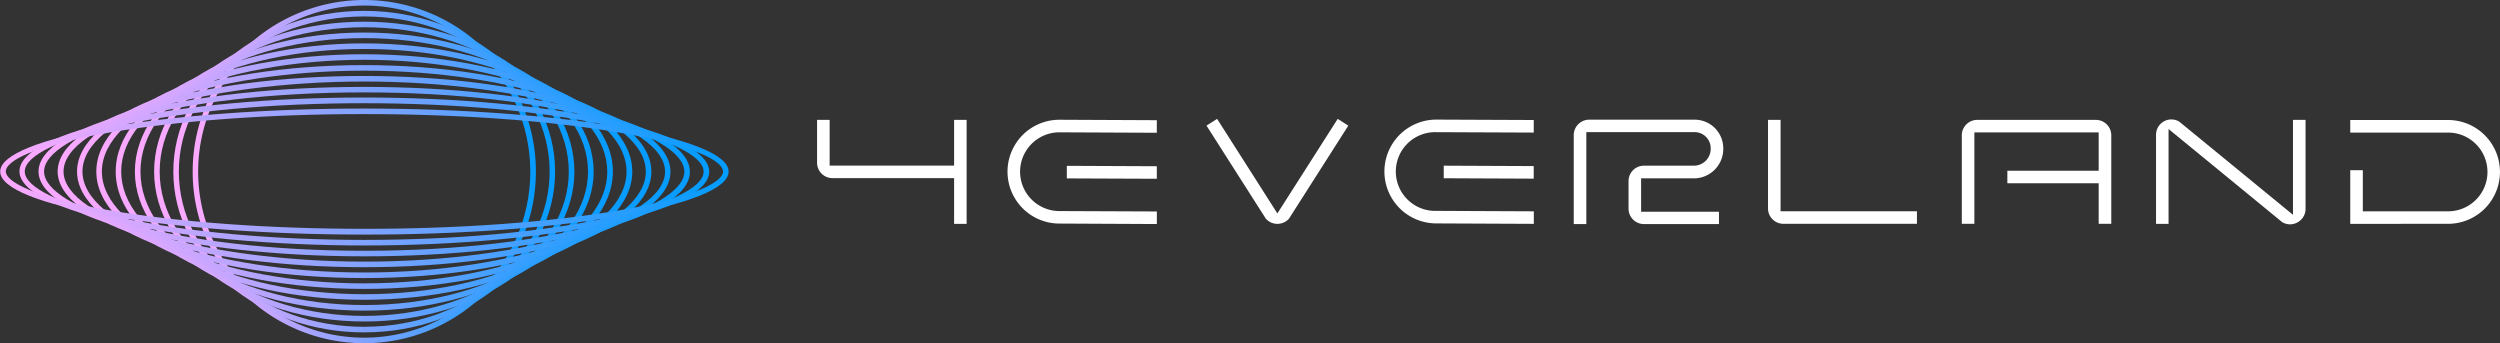 <svg id="_图层_" data-name="&lt;图层&gt;" xmlns="http://www.w3.org/2000/svg" xmlns:xlink="http://www.w3.org/1999/xlink" viewBox="0 0 674.33 92.58"><rect x="0" y="0" width="674.33" height="92.58" fill="#333333" stroke="none"/><defs><style>.cls-1{fill:#fff;}.cls-2{fill:url(#未命名的渐变_10);}.cls-3{fill:url(#未命名的渐变_10-2);}.cls-4{fill:url(#未命名的渐变_10-3);}.cls-5{fill:url(#未命名的渐变_10-4);}.cls-6{fill:url(#未命名的渐变_10-5);}.cls-7{fill:url(#未命名的渐变_10-6);}.cls-8{fill:url(#未命名的渐变_10-7);}.cls-9{fill:url(#未命名的渐变_10-8);}.cls-10{fill:url(#未命名的渐变_10-9);}.cls-11{fill:url(#未命名的渐变_10-10);}.cls-12{fill:url(#未命名的渐变_10-11);}</style><linearGradient id="未命名的渐变_10" x1="235.4" y1="501.85" x2="327.98" y2="501.85" gradientUnits="userSpaceOnUse"><stop offset="0" stop-color="#fda9ff"/><stop offset="1" stop-color="#039cff"/></linearGradient><linearGradient id="未命名的渐变_10-2" x1="230.2" y1="501.84" x2="333.18" y2="501.84" xlink:href="#未命名的渐变_10"/><linearGradient id="未命名的渐变_10-3" x1="225.01" y1="501.84" x2="338.37" y2="501.84" xlink:href="#未命名的渐变_10"/><linearGradient id="未命名的渐变_10-4" x1="219.81" y1="501.84" x2="343.56" y2="501.84" xlink:href="#未命名的渐变_10"/><linearGradient id="未命名的渐变_10-5" x1="214.62" y1="501.84" x2="348.76" y2="501.84" xlink:href="#未命名的渐变_10"/><linearGradient id="未命名的渐变_10-6" x1="209.43" y1="501.84" x2="353.96" y2="501.84" xlink:href="#未命名的渐变_10"/><linearGradient id="未命名的渐变_10-7" x1="204.23" y1="501.84" x2="359.15" y2="501.84" xlink:href="#未命名的渐变_10"/><linearGradient id="未命名的渐变_10-8" x1="199.04" y1="501.84" x2="364.34" y2="501.84" xlink:href="#未命名的渐变_10"/><linearGradient id="未命名的渐变_10-9" x1="193.84" y1="501.84" x2="369.54" y2="501.84" xlink:href="#未命名的渐变_10"/><linearGradient id="未命名的渐变_10-10" x1="188.65" y1="501.84" x2="374.73" y2="501.84" xlink:href="#未命名的渐变_10"/><linearGradient id="未命名的渐变_10-11" x1="183.45" y1="501.83" x2="379.93" y2="501.83" xlink:href="#未命名的渐变_10"/></defs><title>logo</title><path class="cls-1" d="M440.8,515.94V503.61H408a4.16,4.16,0,0,1-4.16-4.16V487.89h3.39v12.33H440.8V487.89h3.38v28.05Z" transform="translate(-183.45 -455.56)"/><path class="cls-1" d="M469.21,515.86a14,14,0,0,1,0-28l26.27.12,0,3.39-26.26-.12a10.62,10.62,0,0,0,0,21.24l26.27.11,0,3.39Zm2-12.18v-3.39l24.27.11,0,3.38Z" transform="translate(-183.45 -455.56)"/><path class="cls-1" d="M528,515.94a4.17,4.17,0,0,1-3-1.27l-.12-.13-16-25.1,2.86-1.82L528,513.13l16.27-25.5,2.86,1.82-16,25.09-.11.13A4.21,4.21,0,0,1,528,515.94Z" transform="translate(-183.45 -455.56)"/><path class="cls-1" d="M570.87,515.82a14,14,0,0,1,0-28l26.28.11,0,3.39-26.26-.11a10.62,10.62,0,1,0,0,21.23l26.28.12,0,3.38Zm2-12.18v-3.39l24.27.11,0,3.39Z" transform="translate(-183.45 -455.56)"/><path class="cls-1" d="M626.87,516a4.16,4.16,0,0,1-4.15-4.16v-7.44a4.15,4.15,0,0,1,4.15-4.15h13.49a4.54,4.54,0,0,0,4.52-4.56v-.15a4.34,4.34,0,0,0-4.34-4.34H611.33V516h-3.39V492a4.17,4.17,0,0,1,4.16-4.16h28.44a7.73,7.73,0,0,1,7.73,7.73v.15a7.94,7.94,0,0,1-7.91,7.95H626.11v9h21V516Z" transform="translate(-183.45 -455.56)"/><path class="cls-1" d="M664.5,515.93a4.16,4.16,0,0,1-4.16-4.16V487.9h3.39v24.64h36.78v3.39Z" transform="translate(-183.45 -455.56)"/><path class="cls-1" d="M749.53,515.93V505H724.9v-3.39h24.63V491.28H716v24.65h-3.39V492.05a4.16,4.16,0,0,1,4.16-4.15h32a4.16,4.16,0,0,1,4.16,4.15v23.88Z" transform="translate(-183.45 -455.56)"/><path class="cls-1" d="M801.16,516.07a4.19,4.19,0,0,1-1.92-.47l-.16-.08-30.7-25.16v25.58H765v-24a4.14,4.14,0,0,1,6.08-3.68l.15.08,30.71,25.16V487.89h3.39v24a4.12,4.12,0,0,1-2,3.55A4.18,4.18,0,0,1,801.16,516.07Z" transform="translate(-183.45 -455.56)"/><path class="cls-1" d="M817.39,515.94V501.47h3.39v11.09h23a10.62,10.62,0,1,0,0-21.24H817.39v-3.39h26.38a14,14,0,1,1,0,28Z" transform="translate(-183.45 -455.56)"/><path class="cls-2" d="M281.69,548.14A46.29,46.29,0,1,1,328,501.85,46.34,46.34,0,0,1,281.69,548.14Zm0-91.08a44.79,44.79,0,1,0,44.79,44.79A44.84,44.84,0,0,0,281.69,457.06Z" transform="translate(-183.45 -455.56)"/><path class="cls-3" d="M281.7,545.21V543.7c27.55,0,50-18.77,50-41.85S309.25,460,281.69,460s-50,18.77-50,41.85,22.42,41.86,50,41.86v1.51c-28.39,0-51.49-19.46-51.49-43.37s23.1-43.36,51.48-43.36,51.5,19.46,51.5,43.37S310.08,545.21,281.7,545.21Z" transform="translate(-183.45 -455.56)"/><path class="cls-4" d="M281.7,542.28h0c-31.25,0-56.68-18.14-56.68-40.44s25.42-40.43,56.67-40.43,56.69,18.14,56.69,40.44S313,542.28,281.7,542.28Zm0-79.37c-30.43,0-55.18,17.47-55.18,38.93s24.76,38.93,55.18,38.93h0c30.42,0,55.17-17.46,55.17-38.92S312.11,462.91,281.69,462.91Z" transform="translate(-183.45 -455.56)"/><path class="cls-5" d="M281.71,539.35h0c-34.12,0-61.88-16.83-61.88-37.51s27.75-37.5,61.86-37.5,61.89,16.83,61.89,37.51S315.82,539.35,281.71,539.35Zm0-73.51c-33.3,0-60.37,16.15-60.37,36s27.08,36,60.37,36h0c33.28,0,60.35-16.15,60.35-36S315,465.84,281.69,465.84Z" transform="translate(-183.45 -455.56)"/><path class="cls-6" d="M281.73,536.42h0c-37,0-67.07-15.52-67.07-34.59s30.07-34.57,67-34.57,67.1,15.52,67.1,34.59S318.69,536.42,281.73,536.42Zm0-1.5c17.52,0,34-3.53,46.52-9.94,12.26-6.29,19-14.5,19-23.13s-6.76-16.85-19-23.14c-12.49-6.41-29-9.94-46.55-9.94s-34.08,3.52-46.56,9.93c-12.26,6.29-19,14.51-19,23.13s6.76,16.85,19,23.15c12.49,6.41,29,9.94,46.55,9.94" transform="translate(-183.45 -455.56)"/><path class="cls-7" d="M281.74,533.49h-.05c-39.85,0-72.26-14.2-72.26-31.66s32.39-31.64,72.21-31.64S354,484.4,354,501.85,321.56,533.49,281.74,533.49Zm0-1.5c38.33,0,70.71-13.8,70.71-30.14s-32.4-30.16-70.76-30.16-70.76,13.8-70.76,30.14S243.33,532,281.69,532" transform="translate(-183.45 -455.56)"/><path class="cls-8" d="M281.77,530.56h-.08c-42.71,0-77.46-12.89-77.46-28.74s34.72-28.7,77.39-28.7,77.53,12.89,77.53,28.73S324.44,530.56,281.77,530.56Zm-.08-55.94c-41.2,0-76,12.46-76,27.2s34.79,27.24,76,27.24h.08c41.13,0,75.88-12.46,75.88-27.21S322.86,474.62,281.69,474.62Z" transform="translate(-183.45 -455.56)"/><path class="cls-9" d="M281.79,527.63h-.1c-21.76,0-42.41-2.69-58.14-7.57S199,508.68,199,501.82s8.69-13.32,24.48-18.22,36.33-7.55,58.07-7.55h.1c21.77,0,42.41,2.68,58.14,7.57s24.51,11.38,24.51,18.24-8.69,13.31-24.48,18.21S303.53,527.63,281.79,527.63Zm-.2-50.08c-43.18,0-81,11.34-81,24.27s37.92,24.31,81.15,24.31h.1c43.18,0,81-11.35,81-24.27s-37.92-24.31-81.15-24.31Z" transform="translate(-183.45 -455.56)"/><path class="cls-10" d="M281.83,524.7h-.14c-23.07,0-45-2.39-61.77-6.73s-26.08-10.09-26.08-16.15,9.25-11.79,26-16.13S258.52,479,281.56,479h.13c23.07,0,45,2.39,61.78,6.73s26.07,10.09,26.07,16.16-9.24,11.78-26,16.12S304.87,524.7,281.83,524.7Zm-.27-44.22c-50.81,0-86.22,11.24-86.22,21.34s35.47,21.38,86.35,21.38h.14c50.8,0,86.21-11.25,86.21-21.34s-35.46-21.38-86.35-21.38Z" transform="translate(-183.45 -455.56)"/><path class="cls-11" d="M281.88,521.77h-.18c-50.44,0-93-9.14-93-20s42.52-19.91,92.86-19.91h.19c50.43,0,93,9.14,93,20S332.21,521.77,281.88,521.77Zm-.37-38.37c-24.21,0-47.29,2.08-65,5.85-16.52,3.52-26.38,8.21-26.38,12.56s9.88,9.07,26.44,12.6c17.73,3.78,40.85,5.86,65.11,5.86h.18c24.2,0,47.28-2.08,65-5.85,16.52-3.52,26.38-8.21,26.38-12.56s-9.88-9.07-26.44-12.6c-17.73-3.77-40.85-5.86-65.09-5.86Z" transform="translate(-183.45 -455.56)"/><path class="cls-12" d="M282,518.84h-.25c-53.26,0-98.25-7.8-98.25-17s44.88-17,98-17h.25c53.24,0,98.23,7.8,98.23,17S335.06,518.84,282,518.84Zm-.5-32.51c-25.47,0-49.84,1.78-68.65,5-20.53,3.54-27.84,7.72-27.84,10.46s7.33,6.94,27.93,10.49c18.85,3.25,43.29,5,68.81,5H282c25.45,0,49.83-1.78,68.63-5,20.53-3.54,27.85-7.72,27.85-10.46s-7.34-6.94-27.93-10.49c-18.86-3.25-43.29-5-68.8-5Z" transform="translate(-183.45 -455.56)"/></svg>